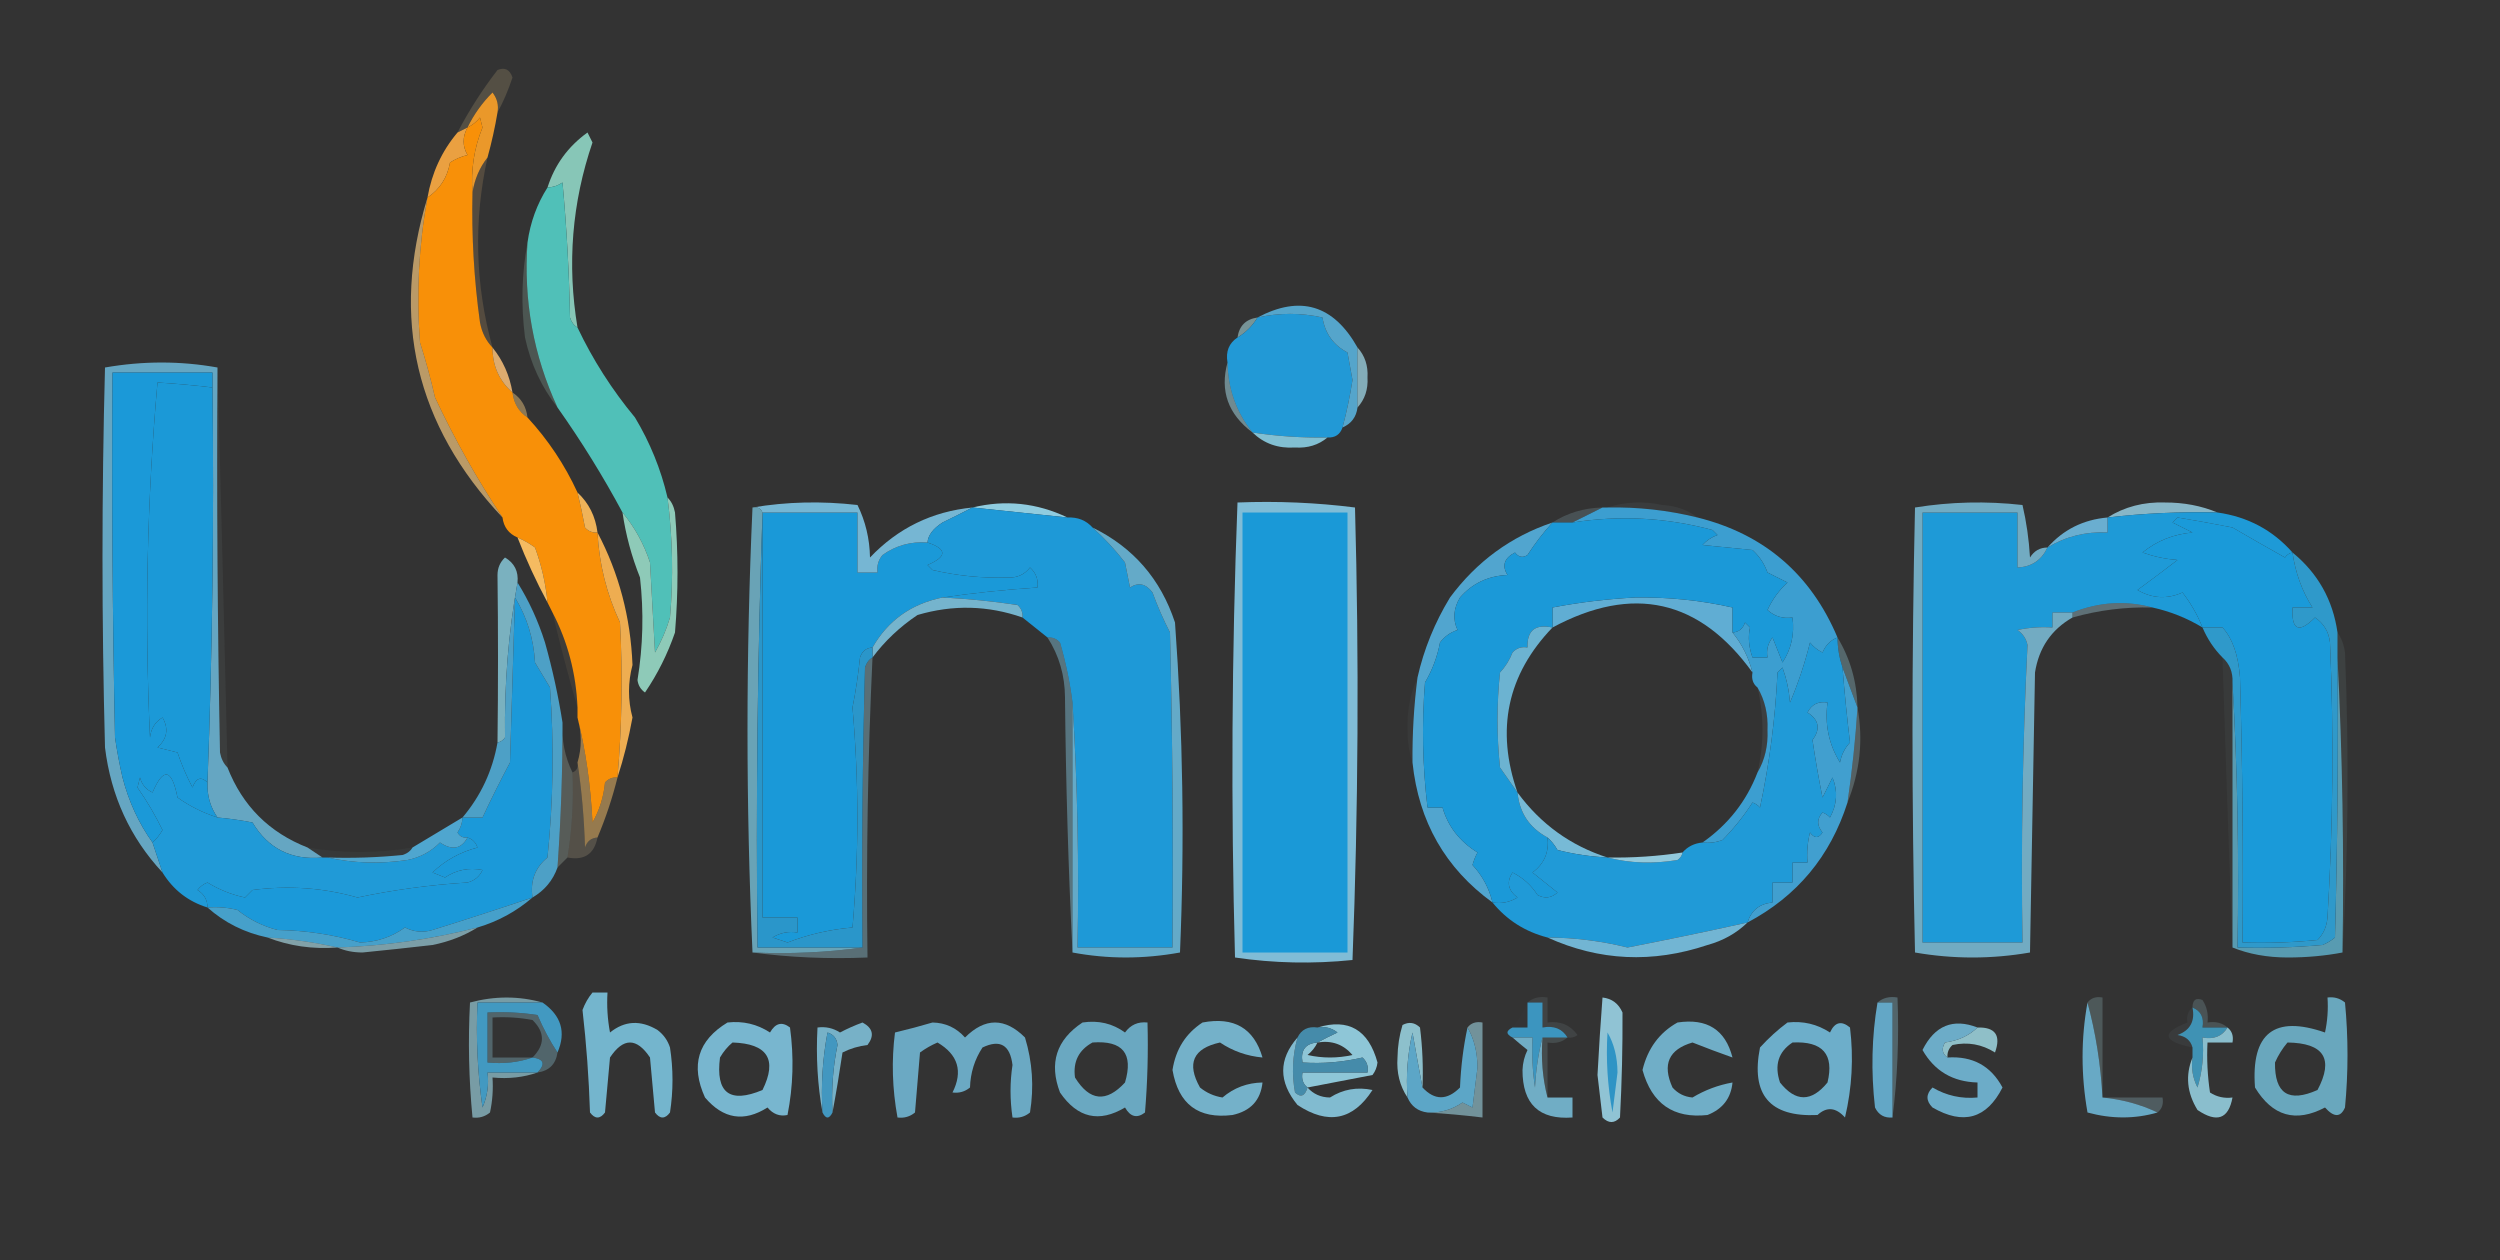 <?xml version="1.0" encoding="UTF-8"?>
<!DOCTYPE svg PUBLIC "-//W3C//DTD SVG 1.1//EN" "http://www.w3.org/Graphics/SVG/1.1/DTD/svg11.dtd">
<svg xmlns="http://www.w3.org/2000/svg" version="1.1" width="500px" height="252px" style="shape-rendering:geometricPrecision; text-rendering:geometricPrecision; image-rendering:optimizeQuality; fill-rule:evenodd; clip-rule:evenodd" xmlns:xlink="http://www.w3.org/1999/xlink">
<rect width="100%" height="100%" fill="#333333" stroke="none"/>
<g><path style="opacity:0.184" fill="#e6c991" d="M 99.5,22.5 C 99.762,21.022 99.429,19.689 98.5,18.5C 96.427,20.568 94.761,22.901 93.5,25.5C 92.833,25.833 92.167,26.167 91.5,26.5C 93.771,22.136 96.438,17.969 99.5,14C 100.965,13.399 101.965,13.899 102.5,15.5C 101.67,18.016 100.67,20.35 99.5,22.5 Z"/></g>
<g><path style="opacity:1" fill="#eaa041" d="M 93.5,25.5 C 92.464,27.391 92.464,29.224 93.5,31C 92.234,31.309 91.067,31.809 90,32.5C 89.46,35.523 87.96,37.856 85.5,39.5C 86.361,34.557 88.361,30.224 91.5,26.5C 92.167,26.167 92.833,25.833 93.5,25.5 Z"/></g>
<g><path style="opacity:1" fill="#ea982a" d="M 99.5,22.5 C 98.99,25.539 98.323,28.539 97.5,31.5C 95.917,33.508 94.917,35.841 94.5,38.5C 94.149,33.988 94.815,29.655 96.5,25.5C 96.333,24.833 96.167,24.167 96,23.5C 95.292,24.381 94.458,25.047 93.5,25.5C 94.761,22.901 96.427,20.568 98.5,18.5C 99.429,19.689 99.762,21.022 99.5,22.5 Z"/></g>
<g><path style="opacity:0.965" fill="#8acbbb" d="M 115.5,65.5 C 114.778,65.082 114.278,64.416 114,63.5C 113.832,54.482 113.332,45.482 112.5,36.5C 111.583,37.127 110.583,37.461 109.5,37.5C 110.936,32.969 113.603,29.302 117.5,26.5C 117.833,27.167 118.167,27.833 118.5,28.5C 114.391,40.535 113.391,52.868 115.5,65.5 Z"/></g>
<g><path style="opacity:1" fill="#f89008" d="M 94.5,38.5 C 94.299,47.208 94.799,55.875 96,64.5C 96.374,66.491 97.207,68.158 98.5,69.5C 98.502,73.165 99.835,76.165 102.5,78.5C 102.75,80.674 103.75,82.341 105.5,83.5C 109.61,87.951 112.944,92.951 115.5,98.5C 116.06,100.801 116.56,103.134 117,105.5C 117.671,106.252 118.504,106.586 119.5,106.5C 119.828,112.804 121.328,118.804 124,124.5C 124.56,134.845 124.393,145.179 123.5,155.5C 122.504,155.414 121.671,155.748 121,156.5C 120.73,159.362 119.896,162.028 118.5,164.5C 118.144,157.119 117.144,150.119 115.5,143.5C 115.5,142.833 115.5,142.167 115.5,141.5C 115.216,134.693 113.55,128.359 110.5,122.5C 110.167,121.833 109.833,121.167 109.5,120.5C 109.143,116.737 108.31,113.07 107,109.5C 105.887,108.695 104.721,108.028 103.5,107.5C 101.738,106.738 100.738,105.404 100.5,103.5C 95.455,95.918 90.955,87.918 87,79.5C 86.156,75.789 85.156,72.123 84,68.5C 83.246,58.742 83.746,49.075 85.5,39.5C 87.96,37.856 89.46,35.523 90,32.5C 91.067,31.809 92.234,31.309 93.5,31C 92.464,29.224 92.464,27.391 93.5,25.5C 94.458,25.047 95.292,24.381 96,23.5C 96.167,24.167 96.333,24.833 96.5,25.5C 94.815,29.655 94.149,33.988 94.5,38.5 Z"/></g>
<g><path style="opacity:0.176" fill="#eebf7c" d="M 97.5,31.5 C 94.696,44.245 95.029,56.912 98.5,69.5C 97.207,68.158 96.374,66.491 96,64.5C 94.799,55.875 94.299,47.208 94.5,38.5C 94.917,35.841 95.917,33.508 97.5,31.5 Z"/></g>
<g><path style="opacity:0.737" fill="#ebbf7a" d="M 85.5,39.5 C 83.746,49.075 83.246,58.742 84,68.5C 85.156,72.123 86.156,75.789 87,79.5C 90.955,87.918 95.455,95.918 100.5,103.5C 83.089,85.016 78.089,63.683 85.5,39.5 Z"/></g>
<g><path style="opacity:1" fill="#50c0b8" d="M 115.5,65.5 C 118.56,71.944 122.393,77.944 127,83.5C 130.015,88.525 132.182,93.859 133.5,99.5C 134.532,107.472 134.698,115.472 134,123.5C 133.273,125.953 132.273,128.286 131,130.5C 130.667,124.5 130.333,118.5 130,112.5C 128.781,108.793 126.948,105.46 124.5,102.5C 120.629,95.278 116.295,88.278 111.5,81.5C 106.688,71.098 104.688,60.098 105.5,48.5C 106.065,44.463 107.399,40.797 109.5,37.5C 110.583,37.461 111.583,37.127 112.5,36.5C 113.332,45.482 113.832,54.482 114,63.5C 114.278,64.416 114.778,65.082 115.5,65.5 Z"/></g>
<g><path style="opacity:0.557" fill="#ace0e6" d="M 251.5,63.5 C 250.5,65.167 249.167,66.5 247.5,67.5C 247.833,65.167 249.167,63.833 251.5,63.5 Z"/></g>
<g><path style="opacity:1" fill="#2299d6" d="M 268.5,85.5 C 268.027,86.906 267.027,87.573 265.5,87.5C 260.463,87.587 255.463,87.254 250.5,86.5C 247.263,82.46 245.596,77.794 245.5,72.5C 245.12,70.302 245.787,68.635 247.5,67.5C 249.167,66.5 250.5,65.167 251.5,63.5C 255.87,62.537 260.203,62.537 264.5,63.5C 265.001,66.667 266.667,69.001 269.5,70.5C 269.833,72.333 270.167,74.167 270.5,76C 270.003,79.241 269.336,82.408 268.5,85.5 Z"/></g>
<g><path style="opacity:0.859" fill="#f7bf79" d="M 98.5,69.5 C 100.592,72.088 101.925,75.088 102.5,78.5C 99.835,76.165 98.502,73.165 98.5,69.5 Z"/></g>
<g><path style="opacity:0.204" fill="#afddcd" d="M 105.5,48.5 C 104.688,60.098 106.688,71.098 111.5,81.5C 108.3,77.439 106.133,72.772 105,67.5C 104.18,60.986 104.347,54.653 105.5,48.5 Z"/></g>
<g><path style="opacity:1" fill="#55a5cb" d="M 271.5,69.5 C 271.5,73.5 271.5,77.5 271.5,81.5C 271.262,83.404 270.262,84.738 268.5,85.5C 269.336,82.408 270.003,79.241 270.5,76C 270.167,74.167 269.833,72.333 269.5,70.5C 266.667,69.001 265.001,66.667 264.5,63.5C 260.203,62.537 255.87,62.537 251.5,63.5C 260.032,58.969 266.698,60.969 271.5,69.5 Z"/></g>
<g><path style="opacity:0.839" fill="#93c5d3" d="M 271.5,69.5 C 272.972,71.118 273.639,73.118 273.5,75.5C 273.639,77.882 272.972,79.882 271.5,81.5C 271.5,77.5 271.5,73.5 271.5,69.5 Z"/></g>
<g><path style="opacity:0.447" fill="#f9ce82" d="M 102.5,78.5 C 104.25,79.659 105.25,81.326 105.5,83.5C 103.75,82.341 102.75,80.674 102.5,78.5 Z"/></g>
<g><path style="opacity:0.51" fill="#a9ddea" d="M 245.5,72.5 C 245.596,77.794 247.263,82.46 250.5,86.5C 245.618,82.847 243.951,78.181 245.5,72.5 Z"/></g>
<g><path style="opacity:1" fill="#82bfd2" d="M 250.5,86.5 C 255.463,87.254 260.463,87.587 265.5,87.5C 263.71,88.997 261.544,89.664 259,89.5C 255.642,89.727 252.809,88.727 250.5,86.5 Z"/></g>
<g><path style="opacity:0.917" fill="#6ab0cf" d="M 43.5,73.5 C 43.333,99.169 43.5,124.835 44,150.5C 44.232,151.737 44.732,152.737 45.5,153.5C 48.5,161.167 53.833,166.5 61.5,169.5C 62.5,170.167 63.5,170.833 64.5,171.5C 58.31,172.076 53.643,169.743 50.5,164.5C 48.079,164.024 45.746,163.691 43.5,163.5C 42.067,161.442 41.4,159.108 41.5,156.5C 42.482,130.211 42.815,103.878 42.5,77.5C 42.5,76.5 42.5,75.5 42.5,74.5C 35.833,74.5 29.167,74.5 22.5,74.5C 22.333,98.836 22.5,123.169 23,147.5C 23.392,150.188 23.892,152.855 24.5,155.5C 25.774,160.37 27.774,164.703 30.5,168.5C 31.167,170.5 31.833,172.5 32.5,174.5C 26.019,167.529 22.186,159.196 21,149.5C 20.333,124.167 20.333,98.833 21,73.5C 28.599,72.173 36.099,72.173 43.5,73.5 Z"/></g>
<g><path style="opacity:1" fill="#1b99d7" d="M 42.5,77.5 C 42.815,103.878 42.482,130.211 41.5,156.5C 40.213,155.232 39.213,155.565 38.5,157.5C 37.308,155.258 36.308,152.925 35.5,150.5C 34.167,150.167 32.833,149.833 31.5,149.5C 33.447,147.724 33.78,145.724 32.5,143.5C 31.029,144.381 30.196,145.714 30,147.5C 28.896,123.712 29.396,100.045 31.5,76.5C 35.179,76.724 38.846,77.058 42.5,77.5 Z"/></g>
<g><path style="opacity:1" fill="#1b99d8" d="M 42.5,77.5 C 38.846,77.058 35.179,76.724 31.5,76.5C 29.396,100.045 28.896,123.712 30,147.5C 30.196,145.714 31.029,144.381 32.5,143.5C 33.78,145.724 33.447,147.724 31.5,149.5C 32.833,149.833 34.167,150.167 35.5,150.5C 36.308,152.925 37.308,155.258 38.5,157.5C 39.213,155.565 40.213,155.232 41.5,156.5C 41.4,159.108 42.067,161.442 43.5,163.5C 40.58,162.558 37.914,161.224 35.5,159.5C 34.357,153.732 32.691,153.398 30.5,158.5C 29.201,157.91 28.368,156.91 28,155.5C 27.833,156.167 27.667,156.833 27.5,157.5C 29.398,160.223 31.065,163.057 32.5,166C 31.934,166.995 31.267,167.828 30.5,168.5C 27.774,164.703 25.774,160.37 24.5,155.5C 23.892,152.855 23.392,150.188 23,147.5C 22.5,123.169 22.333,98.836 22.5,74.5C 29.167,74.5 35.833,74.5 42.5,74.5C 42.5,75.5 42.5,76.5 42.5,77.5 Z"/></g>
<g><path style="opacity:0.055" fill="#bbe5ed" d="M 321.5,101.5 C 324.976,100.357 328.642,100.19 332.5,101C 335.191,101.156 337.524,101.989 339.5,103.5C 333.599,102.043 327.599,101.376 321.5,101.5 Z"/></g>
<g><path style="opacity:0.847" fill="#96cde1" d="M 443.5,102.5 C 436.132,102.317 428.799,102.65 421.5,103.5C 424.912,101.354 428.745,100.354 433,100.5C 436.76,100.486 440.26,101.153 443.5,102.5 Z"/></g>
<g><path style="opacity:1" fill="#90ccdf" d="M 194.5,101.5 C 201.038,99.907 207.371,100.573 213.5,103.5C 207.167,102.833 200.833,102.167 194.5,101.5 Z"/></g>
<g><path style="opacity:0.188" fill="#a7d7e4" d="M 320.5,101.5 C 318.5,102.5 316.5,103.5 314.5,104.5C 313.167,104.5 311.833,104.5 310.5,104.5C 313.452,102.59 316.786,101.59 320.5,101.5 Z"/></g>
<g><path style="opacity:1" fill="#1e9ad7" d="M 409.5,109.5 C 413.139,107.291 417.139,106.291 421.5,106.5C 421.5,105.5 421.5,104.5 421.5,103.5C 428.799,102.65 436.132,102.317 443.5,102.5C 449.547,103.355 454.547,106.021 458.5,110.5C 457.883,110.611 457.383,110.944 457,111.5C 453.558,109.574 450.058,107.574 446.5,105.5C 442.826,104.767 439.159,104.101 435.5,103.5C 435.167,103.833 434.833,104.167 434.5,104.5C 435.833,105.167 437.167,105.833 438.5,106.5C 434.693,106.837 431.36,108.171 428.5,110.5C 430.766,111.314 433.1,111.814 435.5,112C 432.888,113.997 430.222,115.997 427.5,118C 430.423,119.71 433.423,119.877 436.5,118.5C 438.179,120.68 439.512,123.014 440.5,125.5C 437.408,123.623 434.075,122.289 430.5,121.5C 425.162,120.054 419.829,120.387 414.5,122.5C 413.167,122.5 411.833,122.5 410.5,122.5C 410.5,123.5 410.5,124.5 410.5,125.5C 408.143,125.337 405.81,125.503 403.5,126C 404.574,126.739 405.241,127.739 405.5,129C 404.518,148.799 404.185,168.633 404.5,188.5C 397.833,188.5 391.167,188.5 384.5,188.5C 384.5,159.833 384.5,131.167 384.5,102.5C 390.833,102.5 397.167,102.5 403.5,102.5C 403.5,106.167 403.5,109.833 403.5,113.5C 406.292,113.378 408.292,112.044 409.5,109.5 Z"/></g>
<g><path style="opacity:1" fill="#efb359" d="M 115.5,98.5 C 117.771,100.612 119.104,103.279 119.5,106.5C 118.504,106.586 117.671,106.252 117,105.5C 116.56,103.134 116.06,100.801 115.5,98.5 Z"/></g>
<g><path style="opacity:1" fill="#1a99d8" d="M 152.5,102.5 C 158.833,102.5 165.167,102.5 171.5,102.5C 171.5,106.5 171.5,110.5 171.5,114.5C 172.833,114.5 174.167,114.5 175.5,114.5C 175.33,113.178 175.663,112.011 176.5,111C 179.171,109.097 182.171,108.264 185.5,108.5C 189.448,109.814 189.448,111.314 185.5,113C 185.833,113.333 186.167,113.667 186.5,114C 191.467,115.163 196.467,115.663 201.5,115.5C 203.374,115.61 204.874,114.944 206,113.5C 207.188,114.563 207.688,115.897 207.5,117.5C 201,117.936 194.666,118.602 188.5,119.5C 182.251,120.774 177.585,124.107 174.5,129.5C 173.25,129.577 172.417,130.244 172,131.5C 171.663,134.861 171.163,138.194 170.5,141.5C 171.798,156.166 171.798,170.833 170.5,185.5C 166.023,185.881 161.69,186.881 157.5,188.5C 156.5,188.167 155.5,187.833 154.5,187.5C 156.045,186.548 157.712,186.215 159.5,186.5C 159.5,185.5 159.5,184.5 159.5,183.5C 157.167,183.5 154.833,183.5 152.5,183.5C 152.5,156.5 152.5,129.5 152.5,102.5 Z"/></g>
<g><path style="opacity:1" fill="#6aaed0" d="M 421.5,103.5 C 421.5,104.5 421.5,105.5 421.5,106.5C 417.139,106.291 413.139,107.291 409.5,109.5C 412.65,105.925 416.65,103.925 421.5,103.5 Z"/></g>
<g><path style="opacity:1" fill="#76b6d3" d="M 150.5,101.5 C 157.321,100.345 164.321,100.179 171.5,101C 173.101,104.267 173.934,107.767 174,111.5C 179.578,105.628 186.411,102.295 194.5,101.5C 192.594,102.482 190.594,103.482 188.5,104.5C 186.596,105.733 185.596,107.066 185.5,108.5C 182.171,108.264 179.171,109.097 176.5,111C 175.663,112.011 175.33,113.178 175.5,114.5C 174.167,114.5 172.833,114.5 171.5,114.5C 171.5,110.5 171.5,106.5 171.5,102.5C 165.167,102.5 158.833,102.5 152.5,102.5C 152.158,101.662 151.492,101.328 150.5,101.5 Z"/></g>
<g><path style="opacity:1" fill="#f5bb61" d="M 103.5,107.5 C 104.721,108.028 105.887,108.695 107,109.5C 108.31,113.07 109.143,116.737 109.5,120.5C 107.247,116.325 105.247,111.991 103.5,107.5 Z"/></g>
<g><path style="opacity:1" fill="#1e99d7" d="M 194.5,101.5 C 200.833,102.167 207.167,102.833 213.5,103.5C 215.553,103.402 217.22,104.069 218.5,105.5C 220.849,107.589 223.016,109.922 225,112.5C 225.333,114.167 225.667,115.833 226,117.5C 227.68,116.397 229.18,116.73 230.5,118.5C 231.5,121.251 232.667,123.918 234,126.5C 234.5,147.497 234.667,168.497 234.5,189.5C 228.167,189.5 221.833,189.5 215.5,189.5C 215.83,172.991 215.496,156.658 214.5,140.5C 213.99,136.44 213.156,132.44 212,128.5C 211.329,127.748 210.496,127.414 209.5,127.5C 207.809,126.136 206.142,124.803 204.5,123.5C 204.586,122.504 204.252,121.671 203.5,121C 198.519,120.252 193.519,119.752 188.5,119.5C 194.666,118.602 201,117.936 207.5,117.5C 207.688,115.897 207.188,114.563 206,113.5C 204.874,114.944 203.374,115.61 201.5,115.5C 196.467,115.663 191.467,115.163 186.5,114C 186.167,113.667 185.833,113.333 185.5,113C 189.448,111.314 189.448,109.814 185.5,108.5C 185.596,107.066 186.596,105.733 188.5,104.5C 190.594,103.482 192.594,102.482 194.5,101.5 Z"/></g>
<g><path style="opacity:1" fill="#51a5cf" d="M 310.5,104.5 C 308.666,106.505 306.999,108.672 305.5,111C 304.551,111.617 303.718,111.451 303,110.5C 300.832,111.629 300.332,113.129 301.5,115C 297.63,115.171 294.463,116.671 292,119.5C 290.691,121.686 290.524,123.853 291.5,126C 290.069,126.465 288.903,127.299 288,128.5C 287.46,131.361 286.46,134.028 285,136.5C 284.335,144.856 284.501,153.189 285.5,161.5C 286.5,161.5 287.5,161.5 288.5,161.5C 289.588,165.28 291.921,168.28 295.5,170.5C 295.069,171.293 294.735,172.127 294.5,173C 296.497,175.17 297.831,177.67 298.5,180.5C 289.069,173.651 283.735,164.318 282.5,152.5C 282.447,146.804 282.78,141.138 283.5,135.5C 284.773,129.859 286.939,124.526 290,119.5C 295.35,112.295 302.183,107.295 310.5,104.5 Z"/></g>
<g><path style="opacity:0.98" fill="#90cdbb" d="M 133.5,99.5 C 134.268,100.263 134.768,101.263 135,102.5C 135.667,110.5 135.667,118.5 135,126.5C 133.512,130.81 131.512,134.81 129,138.5C 128.13,137.892 127.63,137.059 127.5,136C 128.612,129.205 128.778,122.371 128,115.5C 126.316,111.284 125.149,106.951 124.5,102.5C 126.948,105.46 128.781,108.793 130,112.5C 130.333,118.5 130.667,124.5 131,130.5C 132.273,128.286 133.273,125.953 134,123.5C 134.698,115.472 134.532,107.472 133.5,99.5 Z"/></g>
<g><path style="opacity:1" fill="#75b4cd" d="M 188.5,119.5 C 193.519,119.752 198.519,120.252 203.5,121C 204.252,121.671 204.586,122.504 204.5,123.5C 197.573,121.075 190.573,120.909 183.5,123C 179.973,125.362 176.973,128.196 174.5,131.5C 174.5,130.833 174.5,130.167 174.5,129.5C 177.585,124.107 182.251,120.774 188.5,119.5 Z"/></g>
<g><path style="opacity:1" fill="#1a9ad9" d="M 458.5,110.5 C 459.09,114.587 460.423,118.254 462.5,121.5C 461.167,121.5 459.833,121.5 458.5,121.5C 458.279,126.062 459.779,126.728 463,123.5C 464.755,124.67 465.755,126.337 466,128.5C 466.781,146.848 466.614,165.181 465.5,183.5C 465.351,185.32 464.684,186.82 463.5,188C 458.511,188.499 453.511,188.666 448.5,188.5C 448.667,170.83 448.5,153.164 448,135.5C 447.664,131.033 446.498,127.699 444.5,125.5C 443.167,125.5 441.833,125.5 440.5,125.5C 439.512,123.014 438.179,120.68 436.5,118.5C 433.423,119.877 430.423,119.71 427.5,118C 430.222,115.997 432.888,113.997 435.5,112C 433.1,111.814 430.766,111.314 428.5,110.5C 431.36,108.171 434.693,106.837 438.5,106.5C 437.167,105.833 435.833,105.167 434.5,104.5C 434.833,104.167 435.167,103.833 435.5,103.5C 439.159,104.101 442.826,104.767 446.5,105.5C 450.058,107.574 453.558,109.574 457,111.5C 457.383,110.944 457.883,110.611 458.5,110.5 Z"/></g>
<g><path style="opacity:0.357" fill="#abdfee" d="M 430.5,121.5 C 425.05,121.365 419.716,122.031 414.5,123.5C 414.5,123.167 414.5,122.833 414.5,122.5C 419.829,120.387 425.162,120.054 430.5,121.5 Z"/></g>
<g><path style="opacity:0.055" fill="#cff5f6" d="M 43.5,73.5 C 44.211,100.016 44.877,126.682 45.5,153.5C 44.732,152.737 44.232,151.737 44,150.5C 43.5,124.835 43.333,99.169 43.5,73.5 Z"/></g>
<g><path style="opacity:1" fill="#80bcd6" d="M 247.5,100.5 C 255.42,100.185 263.253,100.518 271,101.5C 271.828,131.738 271.662,161.905 270.5,192C 262.587,192.814 254.754,192.647 247,191.5C 246.175,161.095 246.342,130.762 247.5,100.5 Z"/></g>
<g><path style="opacity:1" fill="#1a99d7" d="M 248.5,102.5 C 255.5,102.5 262.5,102.5 269.5,102.5C 269.5,131.833 269.5,161.167 269.5,190.5C 262.5,190.5 255.5,190.5 248.5,190.5C 248.5,161.167 248.5,131.833 248.5,102.5 Z"/></g>
<g><path style="opacity:1" fill="#60add3" d="M 346.5,126.5 C 348.392,128.814 349.725,131.481 350.5,134.5C 339.93,119.86 326.597,116.86 310.5,125.5C 310.5,124.167 310.5,122.833 310.5,121.5C 315.92,120.462 321.42,119.796 327,119.5C 333.688,119.4 340.188,120.067 346.5,121.5C 346.5,123.167 346.5,124.833 346.5,126.5 Z"/></g>
<g><path style="opacity:1" fill="#3c9ed0" d="M 320.5,101.5 C 320.833,101.5 321.167,101.5 321.5,101.5C 327.599,101.376 333.599,102.043 339.5,103.5C 352.821,106.819 362.155,114.819 367.5,127.5C 366.141,128.007 365.141,129.007 364.5,130.5C 363.522,130.023 362.689,129.357 362,128.5C 360.966,132.654 359.632,136.654 358,140.5C 357.814,138.1 357.314,135.766 356.5,133.5C 356.167,133.833 355.833,134.167 355.5,134.5C 355.069,143.611 353.902,152.611 352,161.5C 351.586,161.043 351.086,160.709 350.5,160.5C 348.761,163.204 346.761,165.704 344.5,168C 343.207,168.49 341.873,168.657 340.5,168.5C 345.613,164.925 349.28,160.259 351.5,154.5C 352.973,151.983 353.64,149.15 353.5,146C 353.64,142.85 352.973,140.017 351.5,137.5C 350.596,136.791 350.263,135.791 350.5,134.5C 349.725,131.481 348.392,128.814 346.5,126.5C 347.75,126.423 348.583,125.756 349,124.5C 349.333,124.833 349.667,125.167 350,125.5C 349.577,127.387 349.744,129.387 350.5,131.5C 351.5,131.5 352.5,131.5 353.5,131.5C 353.238,130.022 353.571,128.689 354.5,127.5C 355.167,129.167 355.833,130.833 356.5,132.5C 358.27,129.807 358.937,126.807 358.5,123.5C 356.571,123.769 354.905,123.269 353.5,122C 354.466,119.901 355.8,118.068 357.5,116.5C 356.167,115.833 354.833,115.167 353.5,114.5C 352.872,112.742 351.872,111.242 350.5,110C 347.167,109.667 343.833,109.333 340.5,109C 341.328,108.085 342.328,107.419 343.5,107C 343.167,106.667 342.833,106.333 342.5,106C 333.271,103.509 323.938,103.009 314.5,104.5C 316.5,103.5 318.5,102.5 320.5,101.5 Z"/></g>
<g><path style="opacity:1" fill="#1b99d8" d="M 346.5,126.5 C 346.5,124.833 346.5,123.167 346.5,121.5C 340.188,120.067 333.688,119.4 327,119.5C 321.42,119.796 315.92,120.462 310.5,121.5C 310.5,122.833 310.5,124.167 310.5,125.5C 307.05,124.756 305.384,126.09 305.5,129.5C 304.325,129.281 303.325,129.614 302.5,130.5C 301.917,132.002 301.084,133.335 300,134.5C 299.333,140.833 299.333,147.167 300,153.5C 301.189,155.233 302.356,156.9 303.5,158.5C 303.884,162.555 305.884,165.555 309.5,167.5C 309.854,170.421 308.854,172.754 306.5,174.5C 308.167,175.833 309.833,177.167 311.5,178.5C 310.277,179.614 308.944,179.781 307.5,179C 306.252,177.041 304.585,175.541 302.5,174.5C 301.266,176.398 301.599,178.065 303.5,179.5C 301.955,180.452 300.288,180.785 298.5,180.5C 297.831,177.67 296.497,175.17 294.5,173C 294.735,172.127 295.069,171.293 295.5,170.5C 291.921,168.28 289.588,165.28 288.5,161.5C 287.5,161.5 286.5,161.5 285.5,161.5C 284.501,153.189 284.335,144.856 285,136.5C 286.46,134.028 287.46,131.361 288,128.5C 288.903,127.299 290.069,126.465 291.5,126C 290.524,123.853 290.691,121.686 292,119.5C 294.463,116.671 297.63,115.171 301.5,115C 300.332,113.129 300.832,111.629 303,110.5C 303.718,111.451 304.551,111.617 305.5,111C 306.999,108.672 308.666,106.505 310.5,104.5C 311.833,104.5 313.167,104.5 314.5,104.5C 323.938,103.009 333.271,103.509 342.5,106C 342.833,106.333 343.167,106.667 343.5,107C 342.328,107.419 341.328,108.085 340.5,109C 343.833,109.333 347.167,109.667 350.5,110C 351.872,111.242 352.872,112.742 353.5,114.5C 354.833,115.167 356.167,115.833 357.5,116.5C 355.8,118.068 354.466,119.901 353.5,122C 354.905,123.269 356.571,123.769 358.5,123.5C 358.937,126.807 358.27,129.807 356.5,132.5C 355.833,130.833 355.167,129.167 354.5,127.5C 353.571,128.689 353.238,130.022 353.5,131.5C 352.5,131.5 351.5,131.5 350.5,131.5C 349.744,129.387 349.577,127.387 350,125.5C 349.667,125.167 349.333,124.833 349,124.5C 348.583,125.756 347.75,126.423 346.5,126.5 Z"/></g>
<g><path style="opacity:0.071" fill="#f9d084" d="M 110.5,122.5 C 113.55,128.359 115.216,134.693 115.5,141.5C 113.698,135.295 112.031,128.962 110.5,122.5 Z"/></g>
<g><path style="opacity:0.915" fill="#81bdcc" d="M 103.5,116.5 C 101.686,126.451 100.853,136.785 101,147.5C 100.617,148.056 100.117,148.389 99.5,148.5C 99.636,137.261 99.636,126.094 99.5,115C 99.509,113.596 100.009,112.43 101,111.5C 102.892,112.617 103.725,114.284 103.5,116.5 Z"/></g>
<g><path style="opacity:1" fill="#eead51" d="M 119.5,106.5 C 123.788,114.629 126.122,123.462 126.5,133C 125.565,136.536 125.565,140.036 126.5,143.5C 125.735,147.69 124.735,151.69 123.5,155.5C 124.393,145.179 124.56,134.845 124,124.5C 121.328,118.804 119.828,112.804 119.5,106.5 Z"/></g>
<g><path style="opacity:0.365" fill="#92c2cd" d="M 367.5,127.5 C 370.056,131.712 371.39,136.378 371.5,141.5C 370.5,138.833 369.5,136.167 368.5,133.5C 367.85,131.565 367.517,129.565 367.5,127.5 Z"/></g>
<g><path style="opacity:0.075" fill="#badfe3" d="M 351.5,137.5 C 352.973,140.017 353.64,142.85 353.5,146C 353.64,149.15 352.973,151.983 351.5,154.5C 352.833,148.833 352.833,143.167 351.5,137.5 Z"/></g>
<g><path style="opacity:0.031" fill="#c1f4f8" d="M 283.5,135.5 C 282.78,141.138 282.447,146.804 282.5,152.5C 281.837,150.527 281.504,148.361 281.5,146C 281.379,142.218 282.046,138.718 283.5,135.5 Z"/></g>
<g><path style="opacity:1" fill="#419fcf" d="M 368.5,133.5 C 369.5,136.167 370.5,138.833 371.5,141.5C 371.094,147.863 370.427,154.197 369.5,160.5C 366.071,171.257 359.405,179.257 349.5,184.5C 350.265,182.071 351.931,180.738 354.5,180.5C 354.5,179.167 354.5,177.833 354.5,176.5C 355.833,176.5 357.167,176.5 358.5,176.5C 358.5,175.167 358.5,173.833 358.5,172.5C 359.5,172.5 360.5,172.5 361.5,172.5C 361.338,170.473 361.505,168.473 362,166.5C 362.893,167.711 363.726,167.711 364.5,166.5C 363.355,165.109 363.355,163.776 364.5,162.5C 365.086,162.709 365.586,163.043 366,163.5C 367.436,160.857 367.602,158.19 366.5,155.5C 365.833,156.833 365.167,158.167 364.5,159.5C 363.735,155.675 363.068,151.842 362.5,148C 364.147,145.804 363.813,143.971 361.5,142.5C 362.32,140.889 363.654,140.222 365.5,140.5C 364.923,144.869 365.757,148.869 368,152.5C 368.29,150.956 368.956,149.623 370,148.5C 369.408,143.559 368.908,138.559 368.5,133.5 Z"/></g>
<g><path style="opacity:0.92" fill="#5ba4bc" d="M 467.5,131.5 C 468.497,150.993 468.83,170.66 468.5,190.5C 465.016,191.165 461.349,191.499 457.5,191.5C 453.435,191.489 449.768,190.822 446.5,189.5C 446.5,171.833 446.5,154.167 446.5,136.5C 447.497,153.992 447.83,171.659 447.5,189.5C 453.176,189.666 458.843,189.499 464.5,189C 465.416,188.626 466.25,188.126 467,187.5C 467.5,168.836 467.667,150.17 467.5,131.5 Z"/></g>
<g><path style="opacity:0.976" fill="#66adcc" d="M 218.5,105.5 C 226.634,109.472 232.134,115.806 235,124.5C 236.599,146.463 236.933,168.463 236,190.5C 228.735,191.827 221.568,191.827 214.5,190.5C 214.5,173.833 214.5,157.167 214.5,140.5C 215.496,156.658 215.83,172.991 215.5,189.5C 221.833,189.5 228.167,189.5 234.5,189.5C 234.667,168.497 234.5,147.497 234,126.5C 232.667,123.918 231.5,121.251 230.5,118.5C 229.18,116.73 227.68,116.397 226,117.5C 225.667,115.833 225.333,114.167 225,112.5C 223.016,109.922 220.849,107.589 218.5,105.5 Z"/></g>
<g><path style="opacity:1" fill="#2f99ca" d="M 458.5,110.5 C 463.575,114.648 466.575,119.981 467.5,126.5C 467.5,128.167 467.5,129.833 467.5,131.5C 467.667,150.17 467.5,168.836 467,187.5C 466.25,188.126 465.416,188.626 464.5,189C 458.843,189.499 453.176,189.666 447.5,189.5C 447.83,171.659 447.497,153.992 446.5,136.5C 446.598,134.447 445.931,132.78 444.5,131.5C 442.808,129.795 441.475,127.795 440.5,125.5C 441.833,125.5 443.167,125.5 444.5,125.5C 446.498,127.699 447.664,131.033 448,135.5C 448.5,153.164 448.667,170.83 448.5,188.5C 453.511,188.666 458.511,188.499 463.5,188C 464.684,186.82 465.351,185.32 465.5,183.5C 466.614,165.181 466.781,146.848 466,128.5C 465.755,126.337 464.755,124.67 463,123.5C 459.779,126.728 458.279,126.062 458.5,121.5C 459.833,121.5 461.167,121.5 462.5,121.5C 460.423,118.254 459.09,114.587 458.5,110.5 Z"/></g>
<g><path style="opacity:1" fill="#1b99d9" d="M 106.5,179.5 C 99.878,181.742 93.211,183.908 86.5,186C 84.623,186.576 82.789,186.409 81,185.5C 78.317,187.421 75.317,188.421 72,188.5C 66.702,186.928 61.202,186.094 55.5,186C 52.52,185.233 49.854,183.9 47.5,182C 45.527,181.505 43.527,181.338 41.5,181.5C 41.489,179.983 40.823,178.816 39.5,178C 40.025,177.308 40.692,176.808 41.5,176.5C 43.816,177.932 46.316,178.932 49,179.5C 49.5,179 50,178.5 50.5,178C 57.698,177.053 64.698,177.553 71.5,179.5C 78.671,177.971 86.004,176.971 93.5,176.5C 94.91,176.132 95.91,175.299 96.5,174C 93.781,173.472 91.281,173.972 89,175.5C 88.167,175.167 87.333,174.833 86.5,174.5C 89.004,172.089 92.004,170.422 95.5,169.5C 95.144,168.478 94.478,167.811 93.5,167.5C 92.624,167.631 91.957,167.298 91.5,166.5C 92.127,165.583 92.461,164.583 92.5,163.5C 93.833,163.5 95.167,163.5 96.5,163.5C 98.214,159.834 100.047,156.167 102,152.5C 102.333,141.5 102.667,130.5 103,119.5C 105.408,123.455 106.741,127.788 107,132.5C 108,134.167 109,135.833 110,137.5C 110.832,148.848 110.666,160.181 109.5,171.5C 107.016,173.536 106.016,176.202 106.5,179.5 Z"/></g>
<g><path style="opacity:0.988" fill="#6cb4d2" d="M 310.5,125.5 C 301.447,134.929 299.113,145.929 303.5,158.5C 302.356,156.9 301.189,155.233 300,153.5C 299.333,147.167 299.333,140.833 300,134.5C 301.084,133.335 301.917,132.002 302.5,130.5C 303.325,129.614 304.325,129.281 305.5,129.5C 305.384,126.09 307.05,124.756 310.5,125.5 Z"/></g>
<g><path style="opacity:0.07" fill="#c5f4fd" d="M 467.5,126.5 C 468.29,127.609 468.79,128.942 469,130.5C 469.829,150.671 469.662,170.671 468.5,190.5C 468.83,170.66 468.497,150.993 467.5,131.5C 467.5,129.833 467.5,128.167 467.5,126.5 Z"/></g>
<g><path style="opacity:0.039" fill="#c5e7fd" d="M 444.5,131.5 C 445.931,132.78 446.598,134.447 446.5,136.5C 446.5,154.167 446.5,171.833 446.5,189.5C 445.784,170.314 445.118,150.981 444.5,131.5 Z"/></g>
<g><path style="opacity:0.302" fill="#a7cbd1" d="M 371.5,141.5 C 372.678,147.969 372.011,154.302 369.5,160.5C 370.427,154.197 371.094,147.863 371.5,141.5 Z"/></g>
<g><path style="opacity:0.987" fill="#4da1c7" d="M 103.5,116.5 C 105.787,120.152 107.621,124.152 109,128.5C 110.493,133.804 111.659,139.138 112.5,144.5C 112.531,153.982 112.198,163.649 111.5,173.5C 110.581,176.089 108.914,178.089 106.5,179.5C 106.016,176.202 107.016,173.536 109.5,171.5C 110.666,160.181 110.832,148.848 110,137.5C 109,135.833 108,134.167 107,132.5C 106.741,127.788 105.408,123.455 103,119.5C 102.667,130.5 102.333,141.5 102,152.5C 100.047,156.167 98.214,159.834 96.5,163.5C 95.167,163.5 93.833,163.5 92.5,163.5C 96.17,159.158 98.504,154.158 99.5,148.5C 100.117,148.389 100.617,148.056 101,147.5C 100.853,136.785 101.686,126.451 103.5,116.5 Z"/></g>
<g><path style="opacity:0.196" fill="#dccaa0" d="M 115.5,152.5 C 116.327,157.985 116.827,163.652 117,169.5C 117.417,168.244 118.25,167.577 119.5,167.5C 118.856,170.804 116.856,172.138 113.5,171.5C 114.407,165.894 114.74,160.227 114.5,154.5C 115.338,154.158 115.672,153.492 115.5,152.5 Z"/></g>
<g><path style="opacity:0.388" fill="#97cfe0" d="M 174.5,131.5 C 173.561,151.477 173.228,171.477 173.5,191.5C 165.648,191.825 157.982,191.492 150.5,190.5C 158.019,190.825 165.352,190.492 172.5,189.5C 172.333,170.83 172.5,152.164 173,133.5C 173.278,132.584 173.778,131.918 174.5,131.5 Z"/></g>
<g><path style="opacity:0.565" fill="#e2b164" d="M 115.5,143.5 C 117.144,150.119 118.144,157.119 118.5,164.5C 119.896,162.028 120.73,159.362 121,156.5C 121.671,155.748 122.504,155.414 123.5,155.5C 122.468,159.642 121.134,163.642 119.5,167.5C 118.25,167.577 117.417,168.244 117,169.5C 116.827,163.652 116.327,157.985 115.5,152.5C 116.372,149.579 116.372,146.579 115.5,143.5 Z"/></g>
<g><path style="opacity:0.942" fill="#6caabe" d="M 150.5,101.5 C 151.492,101.328 152.158,101.662 152.5,102.5C 151.502,131.329 151.169,160.329 151.5,189.5C 158.5,189.5 165.5,189.5 172.5,189.5C 165.352,190.492 158.019,190.825 150.5,190.5C 149.167,160.833 149.167,131.167 150.5,101.5 Z"/></g>
<g><path style="opacity:0.446" fill="#84c7e0" d="M 209.5,127.5 C 210.496,127.414 211.329,127.748 212,128.5C 213.156,132.44 213.99,136.44 214.5,140.5C 214.5,157.167 214.5,173.833 214.5,190.5C 213.668,173.672 213.168,156.672 213,139.5C 212.975,135.087 211.809,131.087 209.5,127.5 Z"/></g>
<g><path style="opacity:1" fill="#77bad6" d="M 303.5,158.5 C 308.129,164.807 314.129,169.14 321.5,171.5C 318.126,171.326 314.793,170.826 311.5,170C 310.934,169.005 310.267,168.172 309.5,167.5C 305.884,165.555 303.884,162.555 303.5,158.5 Z"/></g>
<g><path style="opacity:0.922" fill="#77b5ce" d="M 409.5,109.5 C 408.292,112.044 406.292,113.378 403.5,113.5C 403.5,109.833 403.5,106.167 403.5,102.5C 397.167,102.5 390.833,102.5 384.5,102.5C 384.5,131.167 384.5,159.833 384.5,188.5C 391.167,188.5 397.833,188.5 404.5,188.5C 404.185,168.633 404.518,148.799 405.5,129C 405.241,127.739 404.574,126.739 403.5,126C 405.81,125.503 408.143,125.337 410.5,125.5C 410.5,124.5 410.5,123.5 410.5,122.5C 411.833,122.5 413.167,122.5 414.5,122.5C 414.5,122.833 414.5,123.167 414.5,123.5C 410.274,125.908 407.774,129.575 407,134.5C 406.667,153.167 406.333,171.833 406,190.5C 398.333,191.833 390.667,191.833 383,190.5C 382.333,160.833 382.333,131.167 383,101.5C 390.086,100.354 397.253,100.188 404.5,101C 405.293,104.411 405.793,107.911 406,111.5C 406.816,110.177 407.983,109.511 409.5,109.5 Z"/></g>
<g><path style="opacity:1" fill="#209ad7" d="M 43.5,163.5 C 45.746,163.691 48.079,164.024 50.5,164.5C 53.643,169.743 58.31,172.076 64.5,171.5C 64.833,171.5 65.167,171.5 65.5,171.5C 70.65,172.651 75.984,172.817 81.5,172C 84.027,171.487 86.193,170.32 88,168.5C 90.428,170.13 92.261,169.797 93.5,167.5C 94.478,167.811 95.144,168.478 95.5,169.5C 92.004,170.422 89.004,172.089 86.5,174.5C 87.333,174.833 88.167,175.167 89,175.5C 91.281,173.972 93.781,173.472 96.5,174C 95.91,175.299 94.91,176.132 93.5,176.5C 86.004,176.971 78.671,177.971 71.5,179.5C 64.698,177.553 57.698,177.053 50.5,178C 50,178.5 49.5,179 49,179.5C 46.316,178.932 43.816,177.932 41.5,176.5C 40.692,176.808 40.025,177.308 39.5,178C 40.823,178.816 41.489,179.983 41.5,181.5C 37.637,180.306 34.637,177.973 32.5,174.5C 31.833,172.5 31.167,170.5 30.5,168.5C 31.267,167.828 31.934,166.995 32.5,166C 31.065,163.057 29.398,160.223 27.5,157.5C 27.667,156.833 27.833,156.167 28,155.5C 28.368,156.91 29.201,157.91 30.5,158.5C 32.691,153.398 34.357,153.732 35.5,159.5C 37.914,161.224 40.58,162.558 43.5,163.5 Z"/></g>
<g><path style="opacity:1" fill="#4fa6cf" d="M 92.5,163.5 C 92.461,164.583 92.127,165.583 91.5,166.5C 91.957,167.298 92.624,167.631 93.5,167.5C 92.261,169.797 90.428,170.13 88,168.5C 86.193,170.32 84.027,171.487 81.5,172C 75.984,172.817 70.65,172.651 65.5,171.5C 70.511,171.666 75.511,171.499 80.5,171C 81.416,170.722 82.082,170.222 82.5,169.5C 85.798,167.515 89.131,165.515 92.5,163.5 Z"/></g>
<g><path style="opacity:0.259" fill="#c0d2c4" d="M 112.5,144.5 C 112.316,148.079 112.983,151.413 114.5,154.5C 114.74,160.227 114.407,165.894 113.5,171.5C 112.833,172.167 112.167,172.833 111.5,173.5C 112.198,163.649 112.531,153.982 112.5,144.5 Z"/></g>
<g><path style="opacity:0.036" fill="#bfe7ee" d="M 61.5,169.5 C 68.51,170.714 75.51,170.714 82.5,169.5C 82.082,170.222 81.416,170.722 80.5,171C 75.511,171.499 70.511,171.666 65.5,171.5C 65.167,171.5 64.833,171.5 64.5,171.5C 63.5,170.833 62.5,170.167 61.5,169.5 Z"/></g>
<g><path style="opacity:1" fill="#209ad7" d="M 367.5,127.5 C 367.517,129.565 367.85,131.565 368.5,133.5C 368.908,138.559 369.408,143.559 370,148.5C 368.956,149.623 368.29,150.956 368,152.5C 365.757,148.869 364.923,144.869 365.5,140.5C 363.654,140.222 362.32,140.889 361.5,142.5C 363.813,143.971 364.147,145.804 362.5,148C 363.068,151.842 363.735,155.675 364.5,159.5C 365.167,158.167 365.833,156.833 366.5,155.5C 367.602,158.19 367.436,160.857 366,163.5C 365.586,163.043 365.086,162.709 364.5,162.5C 363.355,163.776 363.355,165.109 364.5,166.5C 363.726,167.711 362.893,167.711 362,166.5C 361.505,168.473 361.338,170.473 361.5,172.5C 360.5,172.5 359.5,172.5 358.5,172.5C 358.5,173.833 358.5,175.167 358.5,176.5C 357.167,176.5 355.833,176.5 354.5,176.5C 354.5,177.833 354.5,179.167 354.5,180.5C 351.931,180.738 350.265,182.071 349.5,184.5C 341.635,186.252 333.635,187.918 325.5,189.5C 320.256,188.198 314.922,187.532 309.5,187.5C 305.024,186.343 301.358,184.01 298.5,180.5C 300.288,180.785 301.955,180.452 303.5,179.5C 301.599,178.065 301.266,176.398 302.5,174.5C 304.585,175.541 306.252,177.041 307.5,179C 308.944,179.781 310.277,179.614 311.5,178.5C 309.833,177.167 308.167,175.833 306.5,174.5C 308.854,172.754 309.854,170.421 309.5,167.5C 310.267,168.172 310.934,169.005 311.5,170C 314.793,170.826 318.126,171.326 321.5,171.5C 325.981,172.648 330.648,172.815 335.5,172C 336.056,171.617 336.389,171.117 336.5,170.5C 337.514,169.326 338.847,168.66 340.5,168.5C 341.873,168.657 343.207,168.49 344.5,168C 346.761,165.704 348.761,163.204 350.5,160.5C 351.086,160.709 351.586,161.043 352,161.5C 353.902,152.611 355.069,143.611 355.5,134.5C 355.833,134.167 356.167,133.833 356.5,133.5C 357.314,135.766 357.814,138.1 358,140.5C 359.632,136.654 360.966,132.654 362,128.5C 362.689,129.357 363.522,130.023 364.5,130.5C 365.141,129.007 366.141,128.007 367.5,127.5 Z"/></g>
<g><path style="opacity:0.945" fill="#97d1e5" d="M 336.5,170.5 C 336.389,171.117 336.056,171.617 335.5,172C 330.648,172.815 325.981,172.648 321.5,171.5C 326.537,171.587 331.537,171.254 336.5,170.5 Z"/></g>
<g><path style="opacity:1" fill="#46a0ca" d="M 106.5,179.5 C 103.279,182.278 99.612,184.278 95.5,185.5C 86.353,187.854 77.02,189.188 67.5,189.5C 63.02,188.479 58.353,187.813 53.5,187.5C 48.902,186.535 44.902,184.535 41.5,181.5C 43.527,181.338 45.527,181.505 47.5,182C 49.854,183.9 52.52,185.233 55.5,186C 61.202,186.094 66.702,186.928 72,188.5C 75.317,188.421 78.317,187.421 81,185.5C 82.789,186.409 84.623,186.576 86.5,186C 93.211,183.908 99.878,181.742 106.5,179.5 Z"/></g>
<g><path style="opacity:1" fill="#2a96ca" d="M 152.5,102.5 C 152.5,129.5 152.5,156.5 152.5,183.5C 154.833,183.5 157.167,183.5 159.5,183.5C 159.5,184.5 159.5,185.5 159.5,186.5C 157.712,186.215 156.045,186.548 154.5,187.5C 155.5,187.833 156.5,188.167 157.5,188.5C 161.69,186.881 166.023,185.881 170.5,185.5C 171.798,170.833 171.798,156.166 170.5,141.5C 171.163,138.194 171.663,134.861 172,131.5C 172.417,130.244 173.25,129.577 174.5,129.5C 174.5,130.167 174.5,130.833 174.5,131.5C 173.778,131.918 173.278,132.584 173,133.5C 172.5,152.164 172.333,170.83 172.5,189.5C 165.5,189.5 158.5,189.5 151.5,189.5C 151.169,160.329 151.502,131.329 152.5,102.5 Z"/></g>
<g><path style="opacity:0.635" fill="#aedfeb" d="M 53.5,187.5 C 58.353,187.813 63.02,188.479 67.5,189.5C 62.547,189.877 57.881,189.211 53.5,187.5 Z"/></g>
<g><path style="opacity:0.678" fill="#9ed2df" d="M 95.5,185.5 C 92.802,187.172 89.802,188.339 86.5,189C 81.837,189.537 77.171,190.037 72.5,190.5C 70.631,190.493 68.964,190.16 67.5,189.5C 77.02,189.188 86.353,187.854 95.5,185.5 Z"/></g>
<g><path style="opacity:1" fill="#72b5d3" d="M 349.5,184.5 C 347.3,186.64 344.633,188.14 341.5,189C 330.505,192.69 319.838,192.19 309.5,187.5C 314.922,187.532 320.256,188.198 325.5,189.5C 333.635,187.918 341.635,186.252 349.5,184.5 Z"/></g>
<g><path style="opacity:0.008" fill="#eaf7fc" d="M 305.5,200.5 C 305.5,202.167 305.5,203.833 305.5,205.5C 304.5,205.5 303.5,205.5 302.5,205.5C 303.767,203.961 304.767,202.294 305.5,200.5 Z"/></g>
<g><path style="opacity:0.329" fill="#90cbe0" d="M 111.5,210.5 C 111.167,212.833 109.833,214.167 107.5,214.5C 109.129,212.804 108.796,211.804 106.5,211.5C 103.713,212.477 100.713,212.81 97.5,212.5C 97.5,209.167 97.5,205.833 97.5,202.5C 100.85,202.335 104.183,202.502 107.5,203C 108.665,205.732 109.998,208.232 111.5,210.5 Z M 106.5,211.5 C 103.833,211.5 101.167,211.5 98.5,211.5C 98.5,208.833 98.5,206.167 98.5,203.5C 101.187,203.336 103.854,203.503 106.5,204C 109.018,206.479 109.018,208.979 106.5,211.5 Z"/></g>
<g><path style="opacity:0.184" fill="#b2deea" d="M 445.5,205.5 C 443.833,205.5 442.167,205.5 440.5,205.5C 440.843,203.517 440.176,202.183 438.5,201.5C 438.517,199.972 439.184,199.472 440.5,200C 441.38,201.356 441.714,202.856 441.5,204.5C 443.099,204.232 444.432,204.566 445.5,205.5 Z"/></g>
<g><path style="opacity:0.094" fill="#c0e5ed" d="M 305.5,200.5 C 306.568,199.566 307.901,199.232 309.5,199.5C 309.5,201.167 309.5,202.833 309.5,204.5C 312.045,204.151 314.045,204.984 315.5,207C 314.906,207.464 314.239,207.631 313.5,207.5C 312.448,205.744 310.781,205.077 308.5,205.5C 308.5,203.833 308.5,202.167 308.5,200.5C 307.5,200.5 306.5,200.5 305.5,200.5 Z"/></g>
<g><path style="opacity:0.247" fill="#a1ccd1" d="M 417.5,200.5 C 418.209,199.596 419.209,199.263 420.5,199.5C 420.5,206.167 420.5,212.833 420.5,219.5C 420.149,212.935 419.149,206.601 417.5,200.5 Z"/></g>
<g><path style="opacity:0.961" fill="#6cadc6" d="M 216.5,204.5 C 219.685,204.02 222.519,204.686 225,206.5C 226.11,204.963 227.61,204.297 229.5,204.5C 229.666,210.509 229.499,216.509 229,222.5C 227.413,223.727 226.079,223.394 225,221.5C 219.825,224.596 215.492,223.596 212,218.5C 209.763,212.639 211.263,207.973 216.5,204.5 Z M 218.5,208.5 C 224.555,208.052 226.721,210.719 225,216.5C 221.255,220.566 217.922,220.233 215,215.5C 214.576,212.348 215.743,210.014 218.5,208.5 Z"/></g>
<g><path style="opacity:1" fill="#3f92b4" d="M 438.5,201.5 C 440.176,202.183 440.843,203.517 440.5,205.5C 442.167,205.5 443.833,205.5 445.5,205.5C 444.448,207.256 442.781,207.923 440.5,207.5C 440.82,210.898 440.487,214.232 439.5,217.5C 438.534,215.604 438.201,213.604 438.5,211.5C 438.5,210.833 438.5,210.167 438.5,209.5C 438.119,208.069 437.119,207.236 435.5,207C 438.035,206.072 439.035,204.238 438.5,201.5 Z"/></g>
<g><path style="opacity:0.941" fill="#7bb9d0" d="M 166.5,222.5 C 166.255,217.946 166.588,213.446 167.5,209C 167.387,207.72 166.72,206.887 165.5,206.5C 164.505,211.792 164.172,217.125 164.5,222.5C 163.511,217.025 163.178,211.358 163.5,205.5C 165.144,205.286 166.644,205.62 168,206.5C 169.441,205.74 170.941,205.074 172.5,204.5C 174.596,205.62 174.93,207.12 173.5,209C 171.744,209.202 170.078,209.702 168.5,210.5C 167.891,214.635 167.224,218.635 166.5,222.5 Z"/></g>
<g><path style="opacity:0.976" fill="#90cadb" d="M 263.5,205.5 C 269.705,203.612 273.705,205.945 275.5,212.5C 275.392,213.442 275.059,214.275 274.5,215C 270.035,215.874 265.702,216.707 261.5,217.5C 260.596,216.791 260.263,215.791 260.5,214.5C 264.833,214.5 269.167,214.5 273.5,214.5C 273.719,213.325 273.386,212.325 272.5,211.5C 268.571,212.433 264.571,212.766 260.5,212.5C 260.088,210.027 261.088,208.694 263.5,208.5C 264.718,207.839 266.051,207.172 267.5,206.5C 266.311,205.571 264.978,205.238 263.5,205.5 Z M 263.5,208.5 C 266.346,208.03 268.679,208.863 270.5,211C 267.5,211.667 264.5,211.667 261.5,211C 262.381,210.292 263.047,209.458 263.5,208.5 Z"/></g>
<g><path style="opacity:0.969" fill="#3d99c4" d="M 305.5,200.5 C 306.5,200.5 307.5,200.5 308.5,200.5C 308.5,202.167 308.5,203.833 308.5,205.5C 310.781,205.077 312.448,205.744 313.5,207.5C 311.833,207.5 310.167,207.5 308.5,207.5C 307.679,210.641 307.179,213.975 307,217.5C 306.502,214.183 306.335,210.85 306.5,207.5C 305.167,207.5 303.833,207.5 302.5,207.5C 301.167,206.833 301.167,206.167 302.5,205.5C 303.5,205.5 304.5,205.5 305.5,205.5C 305.5,203.833 305.5,202.167 305.5,200.5 Z"/></g>
<g><path style="opacity:1" fill="#8fbfc8" d="M 395.5,205.5 C 399.071,205.408 400.238,207.074 399,210.5C 396.367,208.84 393.534,208.34 390.5,209C 389.748,209.671 389.414,210.504 389.5,211.5C 388.427,210.749 388.26,209.749 389,208.5C 391.63,208.141 393.797,207.141 395.5,205.5 Z"/></g>
<g><path style="opacity:0.979" fill="#69abc8" d="M 417.5,200.5 C 419.149,206.601 420.149,212.935 420.5,219.5C 424.442,219.875 428.109,220.875 431.5,222.5C 426.985,223.812 422.318,223.812 417.5,222.5C 416.186,215.038 416.186,207.705 417.5,200.5 Z"/></g>
<g><path style="opacity:0.329" fill="#93cde0" d="M 375.5,200.5 C 376.568,199.566 377.901,199.232 379.5,199.5C 379.826,207.684 379.492,215.684 378.5,223.5C 378.5,215.833 378.5,208.167 378.5,200.5C 377.5,200.5 376.5,200.5 375.5,200.5 Z"/></g>
<g><path style="opacity:0.055" fill="#acd7e0" d="M 438.5,201.5 C 439.035,204.238 438.035,206.072 435.5,207C 437.119,207.236 438.119,208.069 438.5,209.5C 432.491,208.248 432.158,206.581 437.5,204.5C 437.263,203.209 437.596,202.209 438.5,201.5 Z"/></g>
<g><path style="opacity:0.988" fill="#70afc8" d="M 335.5,204.5 C 341.412,203.609 345.079,205.942 346.5,211.5C 343.87,210.572 341.204,209.572 338.5,208.5C 333.745,209.88 332.412,212.88 334.5,217.5C 335.559,218.696 336.893,219.363 338.5,219.5C 340.99,218.005 343.657,217.005 346.5,216.5C 346.201,219.642 344.534,221.809 341.5,223C 334.698,223.754 330.365,220.754 328.5,214C 329.546,209.684 331.879,206.518 335.5,204.5 Z"/></g>
<g><path style="opacity:1" fill="#74b5cd" d="M 118.5,198.5 C 119.5,198.5 120.5,198.5 121.5,198.5C 121.336,201.187 121.503,203.854 122,206.5C 124.938,204.131 128.104,203.964 131.5,206C 132.701,206.903 133.535,208.069 134,209.5C 134.667,213.833 134.667,218.167 134,222.5C 133,223.833 132,223.833 131,222.5C 130.667,218.833 130.333,215.167 130,211.5C 127.333,207.5 124.667,207.5 122,211.5C 121.667,215.167 121.333,218.833 121,222.5C 120,223.833 119,223.833 118,222.5C 117.779,215.63 117.279,208.797 116.5,202C 116.978,200.697 117.645,199.531 118.5,198.5 Z"/></g>
<g><path style="opacity:0.945" fill="#6eb0cb" d="M 186.5,204.5 C 189.099,204.549 191.266,205.549 193,207.5C 197,203.5 201,203.5 205,207.5C 206.492,212.411 206.826,217.411 206,222.5C 204.989,223.337 203.822,223.67 202.5,223.5C 201.976,219.926 201.976,216.426 202.5,213C 202.008,208.982 200.008,207.815 196.5,209.5C 194.929,211.882 194.096,214.549 194,217.5C 192.989,218.337 191.822,218.67 190.5,218.5C 192.624,214.272 191.624,210.939 187.5,208.5C 186.252,209.04 185.085,209.707 184,210.5C 183.667,214.5 183.333,218.5 183,222.5C 181.989,223.337 180.822,223.67 179.5,223.5C 178.447,217.737 178.281,212.07 179,206.5C 181.607,205.877 184.107,205.21 186.5,204.5 Z"/></g>
<g><path style="opacity:0.675" fill="#98cedb" d="M 108.5,200.5 C 104.167,200.5 99.833,200.5 95.5,200.5C 95.17,207.532 95.503,214.532 96.5,221.5C 97.474,219.257 97.808,216.924 97.5,214.5C 100.833,214.5 104.167,214.5 107.5,214.5C 104.713,215.477 101.713,215.81 98.5,215.5C 98.663,217.857 98.497,220.19 98,222.5C 96.989,223.337 95.822,223.67 94.5,223.5C 93.762,215.841 93.596,208.174 94,200.5C 98.933,199.176 103.766,199.176 108.5,200.5 Z"/></g>
<g><path style="opacity:0.639" fill="#96c9d5" d="M 293.5,205.5 C 294.209,204.596 295.209,204.263 296.5,204.5C 296.5,210.833 296.5,217.167 296.5,223.5C 292.709,223.043 289.042,222.71 285.5,222.5C 288.049,222.613 290.382,221.946 292.5,220.5C 293.167,220.833 293.833,221.167 294.5,221.5C 294.833,218.833 295.167,216.167 295.5,213.5C 295.478,210.41 294.812,207.743 293.5,205.5 Z"/></g>
<g><path style="opacity:0.135" fill="#beedf5" d="M 308.5,207.5 C 310.167,207.5 311.833,207.5 313.5,207.5C 312.432,208.434 311.099,208.768 309.5,208.5C 309.5,212.167 309.5,215.833 309.5,219.5C 308.517,215.702 308.183,211.702 308.5,207.5 Z"/></g>
<g><path style="opacity:1" fill="#63a7c6" d="M 375.5,200.5 C 376.5,200.5 377.5,200.5 378.5,200.5C 378.5,208.167 378.5,215.833 378.5,223.5C 376.876,223.64 375.71,222.973 375,221.5C 374.179,214.321 374.345,207.321 375.5,200.5 Z"/></g>
<g><path style="opacity:1" fill="#4299c1" d="M 108.5,200.5 C 112.259,203.103 113.259,206.436 111.5,210.5C 109.998,208.232 108.665,205.732 107.5,203C 104.183,202.502 100.85,202.335 97.5,202.5C 97.5,205.833 97.5,209.167 97.5,212.5C 100.713,212.81 103.713,212.477 106.5,211.5C 108.796,211.804 109.129,212.804 107.5,214.5C 104.167,214.5 100.833,214.5 97.5,214.5C 97.808,216.924 97.474,219.257 96.5,221.5C 95.503,214.532 95.17,207.532 95.5,200.5C 99.833,200.5 104.167,200.5 108.5,200.5 Z"/></g>
<g><path style="opacity:0.902" fill="#4795b7" d="M 263.5,205.5 C 264.978,205.238 266.311,205.571 267.5,206.5C 266.051,207.172 264.718,207.839 263.5,208.5C 261.088,208.694 260.088,210.027 260.5,212.5C 264.571,212.766 268.571,212.433 272.5,211.5C 273.386,212.325 273.719,213.325 273.5,214.5C 269.167,214.5 264.833,214.5 260.5,214.5C 260.263,215.791 260.596,216.791 261.5,217.5C 260.992,219.233 260.159,219.566 259,218.5C 258.322,214.779 258.489,211.112 259.5,207.5C 260.287,205.896 261.62,205.229 263.5,205.5 Z"/></g>
<g><path style="opacity:1" fill="#4297c0" d="M 166.5,222.5 C 165.833,223.833 165.167,223.833 164.5,222.5C 164.172,217.125 164.505,211.792 165.5,206.5C 166.72,206.887 167.387,207.72 167.5,209C 166.588,213.446 166.255,217.946 166.5,222.5 Z"/></g>
<g><path style="opacity:0.914" fill="#96cddb" d="M 284.5,217.5 C 283.834,213.979 283.167,210.313 282.5,206.5C 281.508,210.783 281.174,215.116 281.5,219.5C 279.953,217.193 279.287,214.527 279.5,211.5C 279.532,209.241 279.866,207.075 280.5,205C 281.784,204.316 282.951,204.483 284,205.5C 284.499,209.486 284.666,213.486 284.5,217.5 Z"/></g>
<g><path style="opacity:0.939" fill="#6daec6" d="M 465.5,199.5 C 466.822,199.33 467.989,199.663 469,200.5C 469.667,207.5 469.667,214.5 469,221.5C 468.125,223.513 466.791,223.513 465,221.5C 459.148,224.585 454.481,223.251 451,217.5C 450.184,206.638 454.851,202.971 465,206.5C 465.497,204.19 465.663,201.857 465.5,199.5 Z M 457.5,208.5 C 464.807,208.606 466.807,211.773 463.5,218C 457.744,220.569 454.911,218.736 455,212.5C 455.662,211.016 456.496,209.683 457.5,208.5 Z"/></g>
<g><path style="opacity:1" fill="#6daeca" d="M 357.5,204.5 C 360.602,204.154 363.435,204.821 366,206.5C 366.953,204.408 368.286,204.075 370,205.5C 370.739,211.558 370.406,217.558 369,223.5C 367.181,221.464 365.347,221.297 363.5,223C 353.96,223.456 350.127,218.956 352,209.5C 353.73,207.598 355.563,205.931 357.5,204.5 Z M 358.5,208.5 C 364.535,208.191 366.869,210.857 365.5,216.5C 362.29,220.434 359.123,220.434 356,216.5C 354.837,213.029 355.67,210.362 358.5,208.5 Z"/></g>
<g><path style="opacity:1" fill="#78b6cf" d="M 145.5,204.5 C 148.602,204.154 151.435,204.821 154,206.5C 155.079,204.606 156.413,204.273 158,205.5C 158.807,211.416 158.641,217.25 157.5,223C 155.953,223.333 154.62,222.833 153.5,221.5C 148.821,224.471 144.654,223.804 141,219.5C 138.074,213.085 139.574,208.085 145.5,204.5 Z M 146.5,208.5 C 153.519,208.723 155.519,211.89 152.5,218C 145.922,220.757 143.089,218.59 144,211.5C 144.698,210.309 145.531,209.309 146.5,208.5 Z"/></g>
<g><path style="opacity:0.988" fill="#91c4d5" d="M 320.5,199.5 C 322.384,199.712 323.717,200.712 324.5,202.5C 324.54,209.386 324.373,216.386 324,223.5C 322.887,224.711 321.72,224.711 320.5,223.5C 320.167,220.667 319.833,217.833 319.5,215C 319.784,209.658 320.117,204.492 320.5,199.5 Z"/></g>
<g><path style="opacity:1" fill="#2f94c5" d="M 321.5,206.5 C 322.812,208.743 323.478,211.41 323.5,214.5C 323.167,217.167 322.833,219.833 322.5,222.5C 321.505,217.208 321.172,211.875 321.5,206.5 Z"/></g>
<g><path style="opacity:1" fill="#6cacc8" d="M 395.5,205.5 C 393.797,207.141 391.63,208.141 389,208.5C 388.26,209.749 388.427,210.749 389.5,211.5C 394.522,211.175 398.189,213.175 400.5,217.5C 397.344,223.737 392.678,225.07 386.5,221.5C 385.167,220.167 385.167,218.833 386.5,217.5C 389.276,219.13 392.276,219.797 395.5,219.5C 395.5,218.5 395.5,217.5 395.5,216.5C 390.555,216.365 386.888,214.199 384.5,210C 386.941,205.103 390.608,203.603 395.5,205.5 Z"/></g>
<g><path style="opacity:0.976" fill="#8cc1d1" d="M 445.5,205.5 C 446.404,206.209 446.737,207.209 446.5,208.5C 444.833,208.5 443.167,208.5 441.5,208.5C 441.335,211.85 441.502,215.183 442,218.5C 443.356,219.38 444.856,219.714 446.5,219.5C 445.712,223.797 443.379,224.63 439.5,222C 437.378,218.553 437.045,215.053 438.5,211.5C 438.201,213.604 438.534,215.604 439.5,217.5C 440.487,214.232 440.82,210.898 440.5,207.5C 442.781,207.923 444.448,207.256 445.5,205.5 Z"/></g>
<g><path style="opacity:0.267" fill="#9ed0df" d="M 420.5,219.5 C 424.5,219.5 428.5,219.5 432.5,219.5C 432.737,220.791 432.404,221.791 431.5,222.5C 428.109,220.875 424.442,219.875 420.5,219.5 Z"/></g>
<g><path style="opacity:1" fill="#74b1c9" d="M 240.5,204.5 C 246.794,203.302 250.794,205.636 252.5,211.5C 249.395,211.218 246.562,210.218 244,208.5C 238.619,209.685 237.286,212.685 240,217.5C 241.313,218.573 242.813,219.24 244.5,219.5C 246.792,217.551 249.459,216.551 252.5,216.5C 252.128,220.043 250.128,222.21 246.5,223C 239.675,223.848 235.675,220.848 234.5,214C 235.142,209.863 237.142,206.697 240.5,204.5 Z"/></g>
<g><path style="opacity:1" fill="#81bbd0" d="M 259.5,207.5 C 258.489,211.112 258.322,214.779 259,218.5C 260.159,219.566 260.992,219.233 261.5,217.5C 262.667,218.815 264.167,219.481 266,219.5C 268.601,217.847 271.435,217.347 274.5,218C 270.621,224.038 265.621,225.038 259.5,221C 255.688,216.359 255.688,211.859 259.5,207.5 Z"/></g>
<g><path style="opacity:1" fill="#5ca6c7" d="M 293.5,205.5 C 294.812,207.743 295.478,210.41 295.5,213.5C 295.167,216.167 294.833,218.833 294.5,221.5C 293.833,221.167 293.167,220.833 292.5,220.5C 290.382,221.946 288.049,222.613 285.5,222.5C 283.596,222.262 282.262,221.262 281.5,219.5C 281.174,215.116 281.508,210.783 282.5,206.5C 283.167,210.313 283.834,213.979 284.5,217.5C 286.921,220.099 289.421,220.099 292,217.5C 292.176,213.312 292.676,209.312 293.5,205.5 Z"/></g>
<g><path style="opacity:0.967" fill="#72b1c9" d="M 302.5,207.5 C 303.833,207.5 305.167,207.5 306.5,207.5C 306.335,210.85 306.502,214.183 307,217.5C 307.179,213.975 307.679,210.641 308.5,207.5C 308.183,211.702 308.517,215.702 309.5,219.5C 311.167,219.5 312.833,219.5 314.5,219.5C 314.5,220.833 314.5,222.167 314.5,223.5C 307.817,223.986 304.484,220.819 304.5,214C 304.559,212.564 304.892,211.231 305.5,210C 304.429,209.148 303.429,208.315 302.5,207.5 Z"/></g>
</svg>
